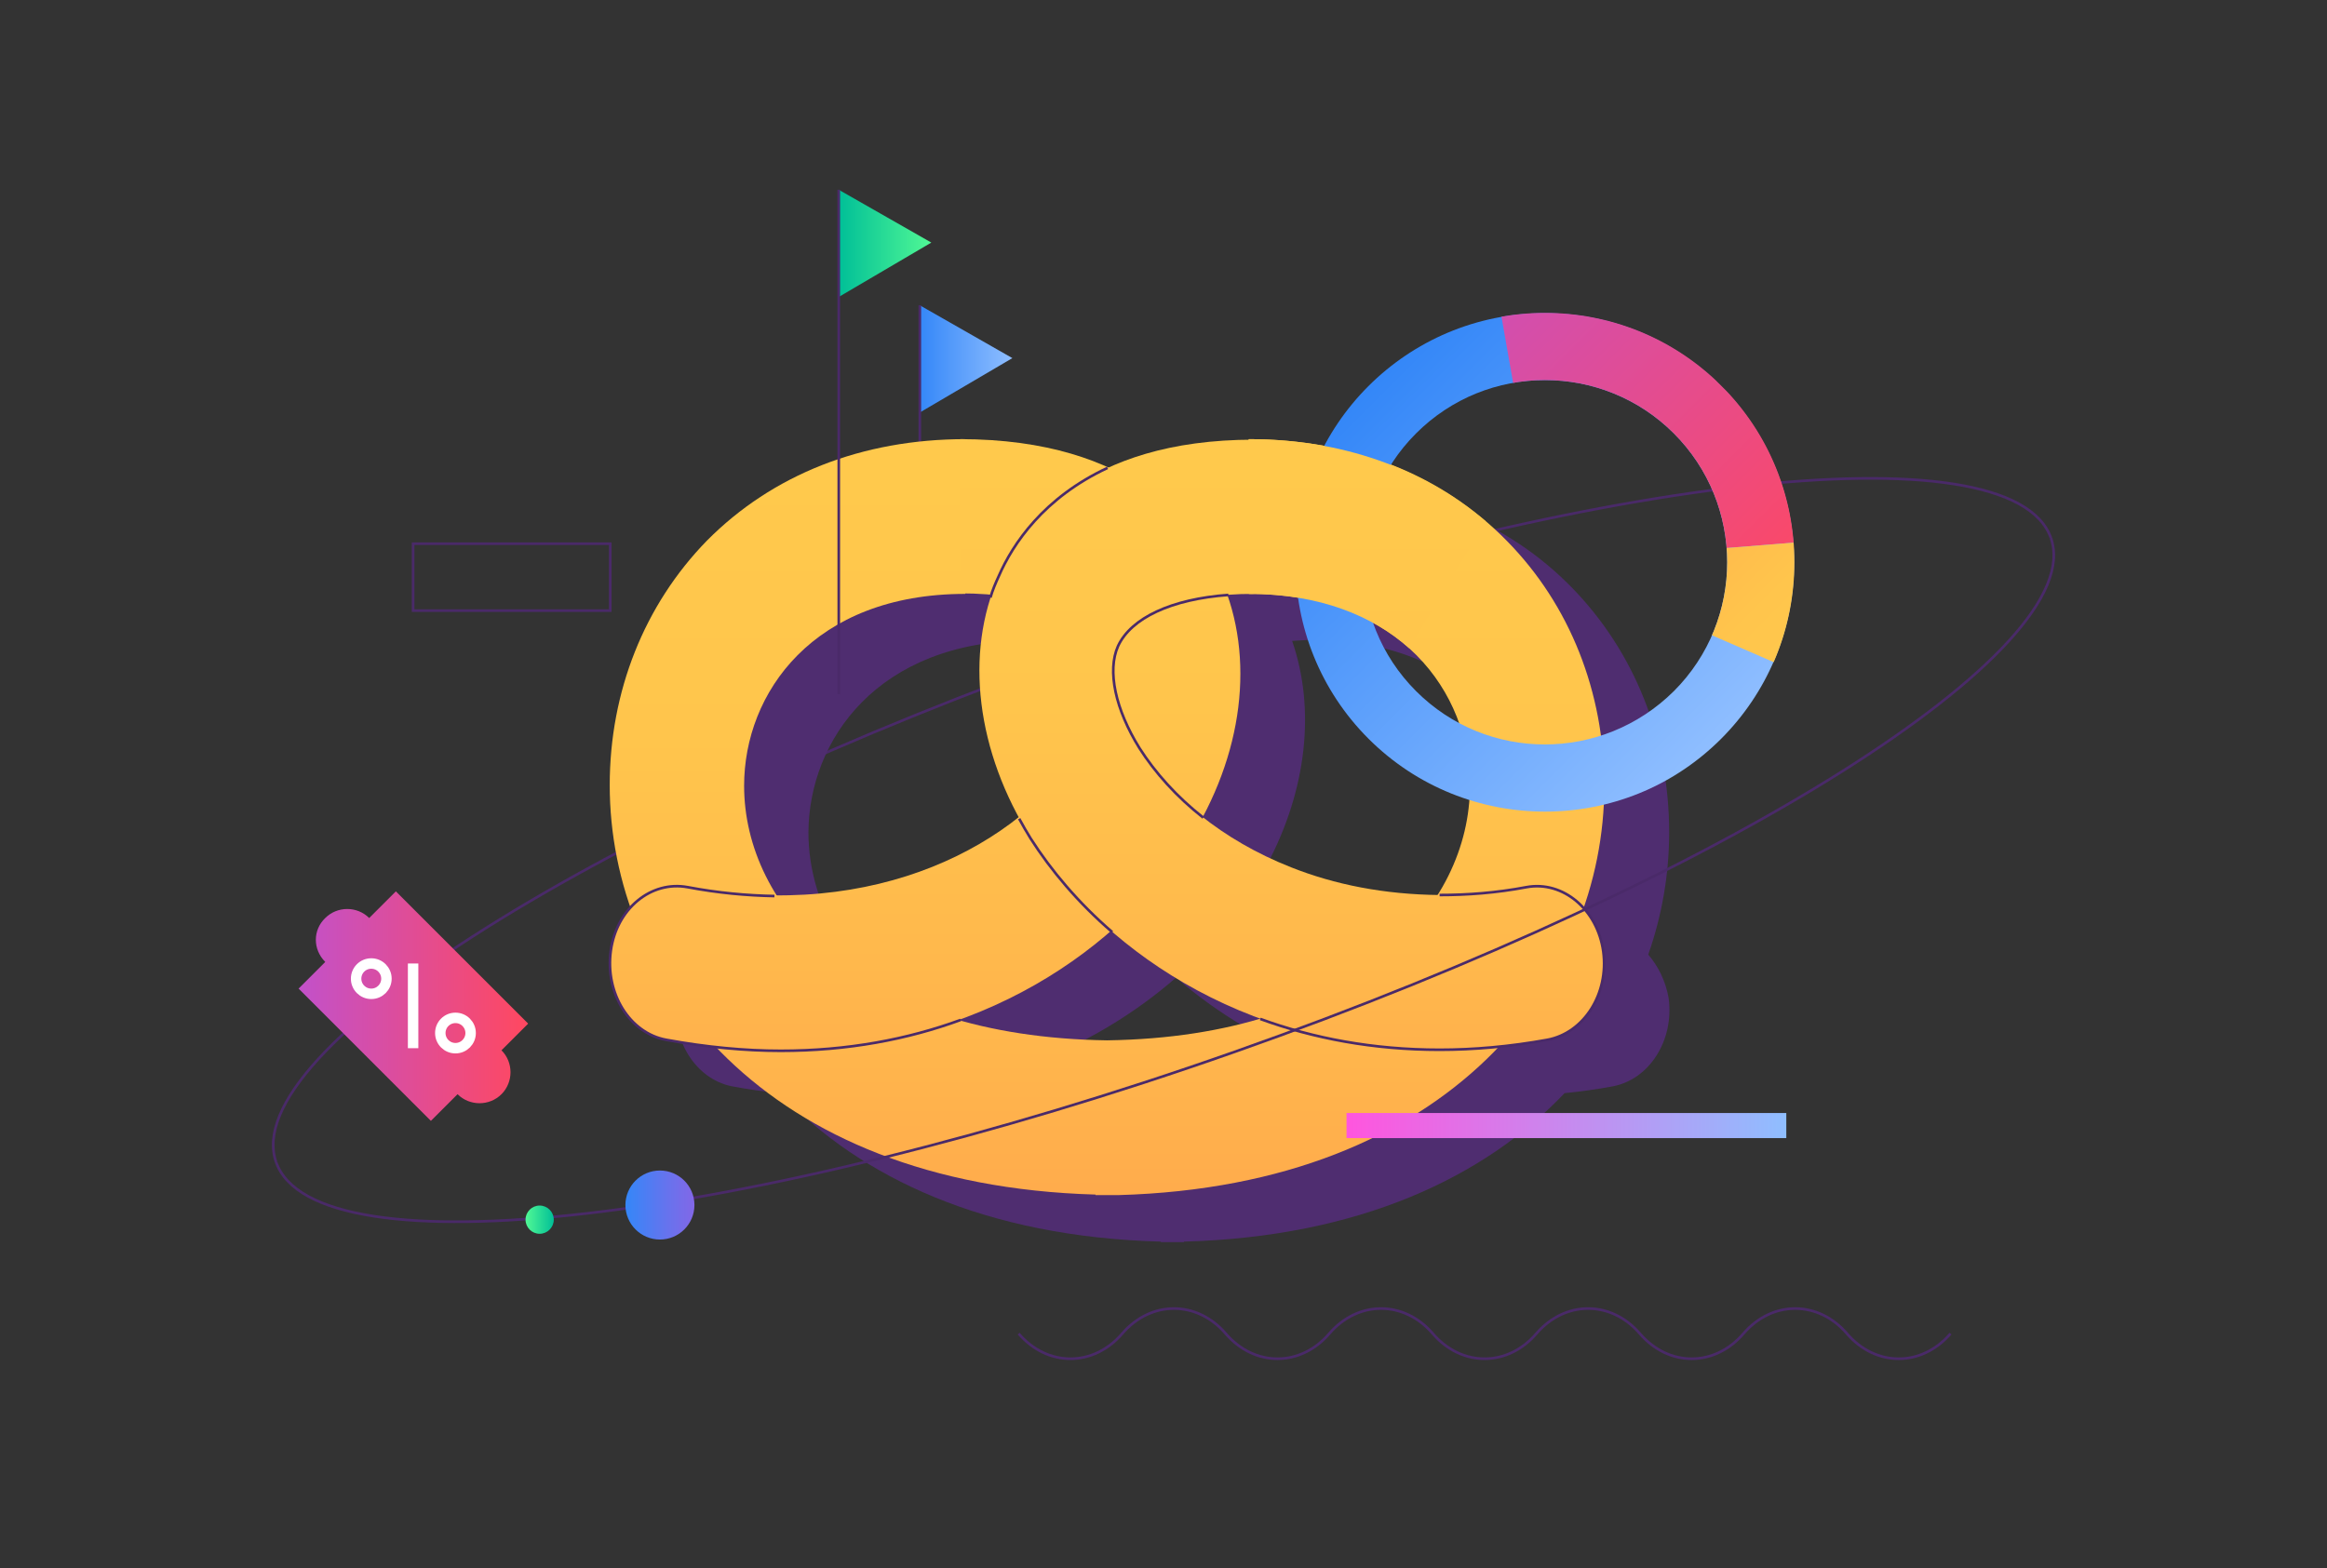 <?xml version="1.0" encoding="utf-8"?>
<!-- Generator: Adobe Illustrator 18.0.0, SVG Export Plug-In . SVG Version: 6.00 Build 0)  -->
<!DOCTYPE svg PUBLIC "-//W3C//DTD SVG 1.1//EN" "http://www.w3.org/Graphics/SVG/1.1/DTD/svg11.dtd">
<svg version="1.1" id="Слой_1" xmlns="http://www.w3.org/2000/svg" xmlns:xlink="http://www.w3.org/1999/xlink" x="0px" y="0px"
	 viewBox="0 0 445 300" enable-background="new 0 0 445 300" xml:space="preserve">
<rect x="0" y="0" width="445" height="300" fill="#333333" stroke="none"/>
<g>
	<g>
		<linearGradient id="SVGID_1_" gradientUnits="userSpaceOnUse" x1="175.855" y1="68.639" x2="193.588" y2="68.639">
			<stop  offset="0" style="stop-color:#3487F8"/>
			<stop  offset="1" style="stop-color:#8FBEFF"/>
		</linearGradient>
		<polygon fill="url(#SVGID_1_)" points="175.9,58.4 193.6,68.5 175.9,78.9 		"/>
		<line fill="none" stroke="#4A2A69" stroke-width="0.5" stroke-miterlimit="10" x1="175.9" y1="101.1" x2="175.9" y2="58.4"/>
	</g>
	<path fill="none" stroke="#4A2A69" stroke-width="0.5" stroke-miterlimit="10" d="M52.8,222.3C45.3,201,115.2,157,208.9,124
		s175.8-42.4,183.3-21.1"/>
	<g>
		<rect x="0" y="0" fill="none" width="445" height="300"/>
	</g>
	<g>
		<path fill="#4F2D70" d="M315.2,182.6c2.7-7.7,4-15.6,4-23.4c0-17.9-6.6-34.5-18.6-46.8c-12.3-12.6-29-19.3-48.4-19.5v0
			c-0.2,0-0.3,0-0.5,0c-0.1,0-0.3,0-0.4,0v0c-11.3,0.1-20.1,2.2-26.9,5.4c-7-3.1-15.9-5.3-27.4-5.4v0c-0.1,0-0.3,0-0.4,0
			c-0.2,0-0.3,0-0.5,0v0c-19.4,0.2-36.1,6.9-48.4,19.5c-12,12.2-18.6,28.9-18.6,46.8c0,7.8,1.3,15.8,4,23.4
			c-1.9,2.1-3.2,4.9-3.7,8.2c-1.1,8.1,3.6,15.6,10.6,17c3.2,0.6,6.3,1,9.3,1.4c15.2,16,39.1,27.4,72.7,28.3v0.1h4.4v-0.1
			c33.6-0.9,57.6-12.4,72.8-28.4c3-0.3,6-0.7,9.2-1.3c7-1.3,11.8-8.8,10.7-16.9C318.5,187.6,317.1,184.8,315.2,182.6z M293.5,159.2
			c0,7-2,14.2-6.2,20.9c-10.4-0.1-19.9-2-28.1-5.3c-6.4-2.5-12-5.8-16.8-9.6c7.5-14.2,9.2-29.6,4.7-42.6c1.4-0.1,2.9-0.2,4.4-0.2
			C280.4,122.7,293.5,141.6,293.5,159.2z M196.5,122.5c1.9,0,3.7,0.1,5.4,0.2c-4.3,13-2.4,28.4,5.3,42.6c-11.1,8.8-27,15-46.3,14.9
			c-4.2-6.7-6.3-13.9-6.3-21C154.7,141.6,167.8,122.7,196.5,122.5z M224.1,207.9c-10.7-0.2-20.1-1.6-28.3-3.9
			c11.5-4.1,21.3-10.2,29.1-17c7.7,6.7,17.3,12.6,28.5,16.7C245,206.2,235.3,207.8,224.1,207.9z"/>
		<g>
			<g>
				<g>
					<linearGradient id="SVGID_2_" gradientUnits="userSpaceOnUse" x1="211.687" y1="238.53" x2="211.687" y2="90.284">
						<stop  offset="0" style="stop-color:#FFA84C"/>
						<stop  offset="0.295" style="stop-color:#FFB84C"/>
						<stop  offset="0.657" style="stop-color:#FFC54C"/>
						<stop  offset="1" style="stop-color:#FFC94C"/>
					</linearGradient>
					<path fill="url(#SVGID_2_)" d="M213.9,228.6h-4.4v-0.1c-63.8-1.8-92.9-41.4-92.9-78.3c0-17.9,6.6-34.5,18.6-46.8
						C147.7,90.8,164.8,84,184.6,84v29.6c-29.1,0-42.3,19-42.3,36.7c0,23.1,21.7,48,69.4,48.7c47.7-0.7,69.4-25.6,69.4-48.7
						c0-17.7-13.2-36.7-42.3-36.7V84c19.8,0,36.9,6.7,49.4,19.5c12,12.2,18.6,28.9,18.6,46.8C306.8,187.2,277.7,226.8,213.9,228.6
						L213.9,228.6z"/>
				</g>
				<g>
					<linearGradient id="SVGID_3_" gradientUnits="userSpaceOnUse" x1="176.981" y1="225.023" x2="176.981" y2="87.356">
						<stop  offset="0" style="stop-color:#FFA84C"/>
						<stop  offset="0.295" style="stop-color:#FFB84C"/>
						<stop  offset="0.657" style="stop-color:#FFC54C"/>
						<stop  offset="1" style="stop-color:#FFC94C"/>
					</linearGradient>
					<path fill="url(#SVGID_3_)" d="M183.6,84c33.2,0,45.5,16.7,49.9,26.7c6.6,15,4.3,33.8-6.3,50.4c-12.5,19.7-39.6,39.8-77.9,39.8
						c-6.9,0-14.2-0.7-21.9-2.1c-7-1.3-11.7-8.9-10.6-17c1.1-8.1,7.7-13.5,14.7-12.2c36.1,6.8,63.6-8.2,75-26
						c4.7-7.4,6.3-14.8,4.1-19.6c-2.9-6.6-13-10.5-27-10.5"/>
				</g>
				<g>
					<path fill="none" stroke="#4A2A69" stroke-width="0.5" stroke-miterlimit="10" d="M183.7,195.1c-10.1,3.7-21.6,5.9-34.4,5.9
						c-6.9,0-14.2-0.7-21.9-2.1c-7-1.3-11.7-8.9-10.6-17c1.1-8.1,7.7-13.5,14.7-12.2c5.8,1.1,11.3,1.6,16.6,1.7"/>
				</g>
				<g>
					<linearGradient id="SVGID_4_" gradientUnits="userSpaceOnUse" x1="246.959" y1="225.023" x2="246.959" y2="87.356">
						<stop  offset="0" style="stop-color:#FFA84C"/>
						<stop  offset="0.295" style="stop-color:#FFB84C"/>
						<stop  offset="0.657" style="stop-color:#FFC54C"/>
						<stop  offset="1" style="stop-color:#FFC94C"/>
					</linearGradient>
					<path fill="url(#SVGID_4_)" d="M239.7,113.6c-13.5,0-23.2,3.7-25.9,10c-2.1,4.7-0.5,12.1,4.1,19.5c5.8,9.2,15.8,17.6,29,22.8
						c8.3,3.3,17.8,5.2,28.4,5.3c5.3,0,10.8-0.4,16.6-1.5c7-1.3,13.6,4.3,14.7,12.3c1.1,8.1-3.7,15.6-10.7,16.9
						c-7.2,1.3-14.1,1.9-20.6,1.9c-38.5,0-65.6-20.5-78.1-40.4c-10.5-16.6-12.8-35.4-6.2-50.2c4.3-9.8,16.4-26.1,48.8-26.1"/>
				</g>
			</g>
			<g>
				<g>
					<path fill="none" stroke="#4A2A69" stroke-width="0.5" stroke-miterlimit="10" d="M189.4,114.3c0.4-1.4,1-2.8,1.6-4.1
						c2.7-6.2,8.6-15,20.8-20.7"/>
					<path fill="none" stroke="#4A2A69" stroke-width="0.5" stroke-miterlimit="10" d="M212.7,178.3c-6.5-5.6-11.7-11.8-15.6-17.9
						c-0.8-1.3-1.5-2.5-2.2-3.8"/>
					<path fill="none" stroke="#4A2A69" stroke-width="0.5" stroke-miterlimit="10" d="M275.3,171.2c5.3,0,10.8-0.4,16.6-1.5
						c7-1.3,13.6,4.3,14.7,12.3c1.1,8.1-3.7,15.6-10.7,16.9c-7.2,1.3-14.1,1.9-20.6,1.9c-12.7,0-24.2-2.2-34.3-5.9"/>
					<path fill="none" stroke="#4A2A69" stroke-width="0.5" stroke-miterlimit="10" d="M234.9,113.8c-10.9,0.8-18.6,4.4-21.1,9.8
						c-2.1,4.7-0.5,12.1,4.1,19.5c3,4.7,7.1,9.3,12.2,13.3"/>
				</g>
			</g>
		</g>
	</g>
	<path fill="none" stroke="#4A2A69" stroke-width="0.5" stroke-miterlimit="10" d="M392.2,102.9c7.5,21.3-62.4,65.3-156.1,98.3
		S60.3,243.6,52.8,222.3"/>
	<path fill="none" stroke="#4A2A69" stroke-width="0.5" stroke-miterlimit="10" d="M373,255.1c-5.5,6.4-14.3,6.4-19.8,0l0,0
		c-5.5-6.4-14.3-6.4-19.8,0l0,0c-5.5,6.4-14.3,6.4-19.8,0l0,0c-5.5-6.4-14.3-6.4-19.8,0l0,0c-5.5,6.4-14.3,6.4-19.8,0l0,0
		c-5.5-6.4-14.3-6.4-19.8,0l0,0c-5.5,6.4-14.3,6.4-19.8,0l0,0c-5.5-6.4-14.3-6.4-19.8,0l0,0c-5.5,6.4-14.3,6.4-19.8,0"/>
	<linearGradient id="SVGID_5_" gradientUnits="userSpaceOnUse" x1="119.571" y1="230.545" x2="132.828" y2="230.545">
		<stop  offset="0" style="stop-color:#3487F8"/>
		<stop  offset="0.575" style="stop-color:#6474EE"/>
		<stop  offset="1" style="stop-color:#8367E7"/>
	</linearGradient>
	<circle fill="url(#SVGID_5_)" cx="126.2" cy="230.5" r="6.6"/>
	<linearGradient id="SVGID_6_" gradientUnits="userSpaceOnUse" x1="100.516" y1="233.267" x2="105.96" y2="233.267">
		<stop  offset="0" style="stop-color:#51F895"/>
		<stop  offset="1" style="stop-color:#00BF97"/>
	</linearGradient>
	<circle fill="url(#SVGID_6_)" cx="103.2" cy="233.3" r="2.7"/>
	<g>
		<linearGradient id="SVGID_7_" gradientUnits="userSpaceOnUse" x1="160.373" y1="46.561" x2="178.107" y2="46.561">
			<stop  offset="0" style="stop-color:#00BF97"/>
			<stop  offset="1" style="stop-color:#51F895"/>
		</linearGradient>
		<polygon fill="url(#SVGID_7_)" points="160.4,36.3 178.1,46.4 160.4,56.8 		"/>
		<line fill="none" stroke="#4A2A69" stroke-width="0.5" stroke-miterlimit="10" x1="160.4" y1="132.8" x2="160.4" y2="36.3"/>
	</g>
	<g>
		<g>
			<linearGradient id="SVGID_8_" gradientUnits="userSpaceOnUse" x1="57.087" y1="192.39" x2="100.953" y2="192.39">
				<stop  offset="0" style="stop-color:#C251CA"/>
				<stop  offset="1" style="stop-color:#FF4860"/>
			</linearGradient>
			<path fill="url(#SVGID_8_)" d="M62.2,184l-5.1,5.1l25.3,25.3l5.1-5.1c2.3,2.3,6.1,2.3,8.4,0c2.3-2.3,2.3-6.1,0-8.4l5.1-5.1
				l-25.3-25.3l-5.1,5.1c-2.3-2.3-6.1-2.3-8.4,0C59.8,177.9,59.8,181.6,62.2,184z"/>
			<g>
				<line fill="none" stroke="#FFFFFF" stroke-width="2" stroke-miterlimit="10" x1="79" y1="184.3" x2="79" y2="200.5"/>
				<circle fill="none" stroke="#FFFFFF" stroke-width="2" stroke-miterlimit="10" cx="87.1" cy="197.6" r="2.9"/>
				<circle fill="none" stroke="#FFFFFF" stroke-width="2" stroke-miterlimit="10" cx="71" cy="187.2" r="2.9"/>
			</g>
		</g>
	</g>
	<g>
		<g>
			<g>
				<g>
					<defs>
						<path id="SVGID_9_" d="M329.2,73.8c-18.6-18.6-48.9-18.6-67.5,0s-18.6,48.9,0,67.5c18.6,18.6,48.9,18.6,67.5,0
							C347.8,122.7,347.8,92.4,329.2,73.8z M270.8,132.2c-13.6-13.6-13.6-35.7,0-49.3c13.6-13.6,35.7-13.6,49.3,0
							c13.6,13.6,13.6,35.7,0,49.3C306.4,145.8,284.4,145.8,270.8,132.2z"/>
					</defs>
					<clipPath id="SVGID_10_">
						<use xlink:href="#SVGID_9_"  overflow="visible"/>
					</clipPath>
					
						<linearGradient id="SVGID_11_" gradientUnits="userSpaceOnUse" x1="-2494.512" y1="-4497.531" x2="-2399.038" y2="-4497.535" gradientTransform="matrix(0.707 0.707 -0.707 0.707 -1154.7 5017.921)">
						<stop  offset="0" style="stop-color:#3487F8"/>
						<stop  offset="1" style="stop-color:#8FBEFF"/>
					</linearGradient>
					<circle clip-path="url(#SVGID_10_)" fill="url(#SVGID_11_)" cx="295.4" cy="107.6" r="47.7"/>
					
						<linearGradient id="SVGID_12_" gradientUnits="userSpaceOnUse" x1="-2514.825" y1="-4521.4" x2="-2406.014" y2="-4521.405" gradientTransform="matrix(0.707 0.707 -0.707 0.707 -1154.7 5017.921)">
						<stop  offset="0" style="stop-color:#C251CA"/>
						<stop  offset="1" style="stop-color:#FF4860"/>
					</linearGradient>
					<polygon clip-path="url(#SVGID_10_)" fill="url(#SVGID_12_)" points="281,25.7 295.4,107.6 358,102.6 					"/>
					
						<linearGradient id="SVGID_13_" gradientUnits="userSpaceOnUse" x1="-2446.776" y1="-4521.401" x2="-2393.53" y2="-4521.403" gradientTransform="matrix(0.707 0.707 -0.707 0.707 -1154.7 5017.921)">
						<stop  offset="0" style="stop-color:#FFA84C"/>
						<stop  offset="0.295" style="stop-color:#FFB84C"/>
						<stop  offset="0.657" style="stop-color:#FFC54C"/>
						<stop  offset="1" style="stop-color:#FFC94C"/>
					</linearGradient>
					<polygon clip-path="url(#SVGID_10_)" fill="url(#SVGID_13_)" points="295.4,107.6 347.8,130.4 358,102.6 					"/>
				</g>
			</g>
		</g>
	</g>
	<linearGradient id="SVGID_14_" gradientUnits="userSpaceOnUse" x1="261.433" y1="225.023" x2="261.433" y2="87.356">
		<stop  offset="0" style="stop-color:#FFA84C"/>
		<stop  offset="0.295" style="stop-color:#FFB84C"/>
		<stop  offset="0.657" style="stop-color:#FFC54C"/>
		<stop  offset="1" style="stop-color:#FFC94C"/>
	</linearGradient>
	<path fill="url(#SVGID_14_)" d="M238.8,84v29.6c13.6,0,23.7,4.2,30.7,10.4c5-8.3,10.5-17.5,14.6-24.3C272,89.5,256.5,84,238.8,84z"
		/>
	<linearGradient id="SVGID_15_" gradientUnits="userSpaceOnUse" x1="257.534" y1="215.231" x2="341.683" y2="215.231">
		<stop  offset="0" style="stop-color:#FF55DE"/>
		<stop  offset="1" style="stop-color:#8FBEFF"/>
	</linearGradient>
	<rect x="257.5" y="212.9" fill="url(#SVGID_15_)" width="84.1" height="4.8"/>
	<rect x="79" y="104" fill="none" stroke="#4A2A69" stroke-width="0.5" stroke-miterlimit="10" width="37.7" height="12.8"/>
</g>
</svg>
